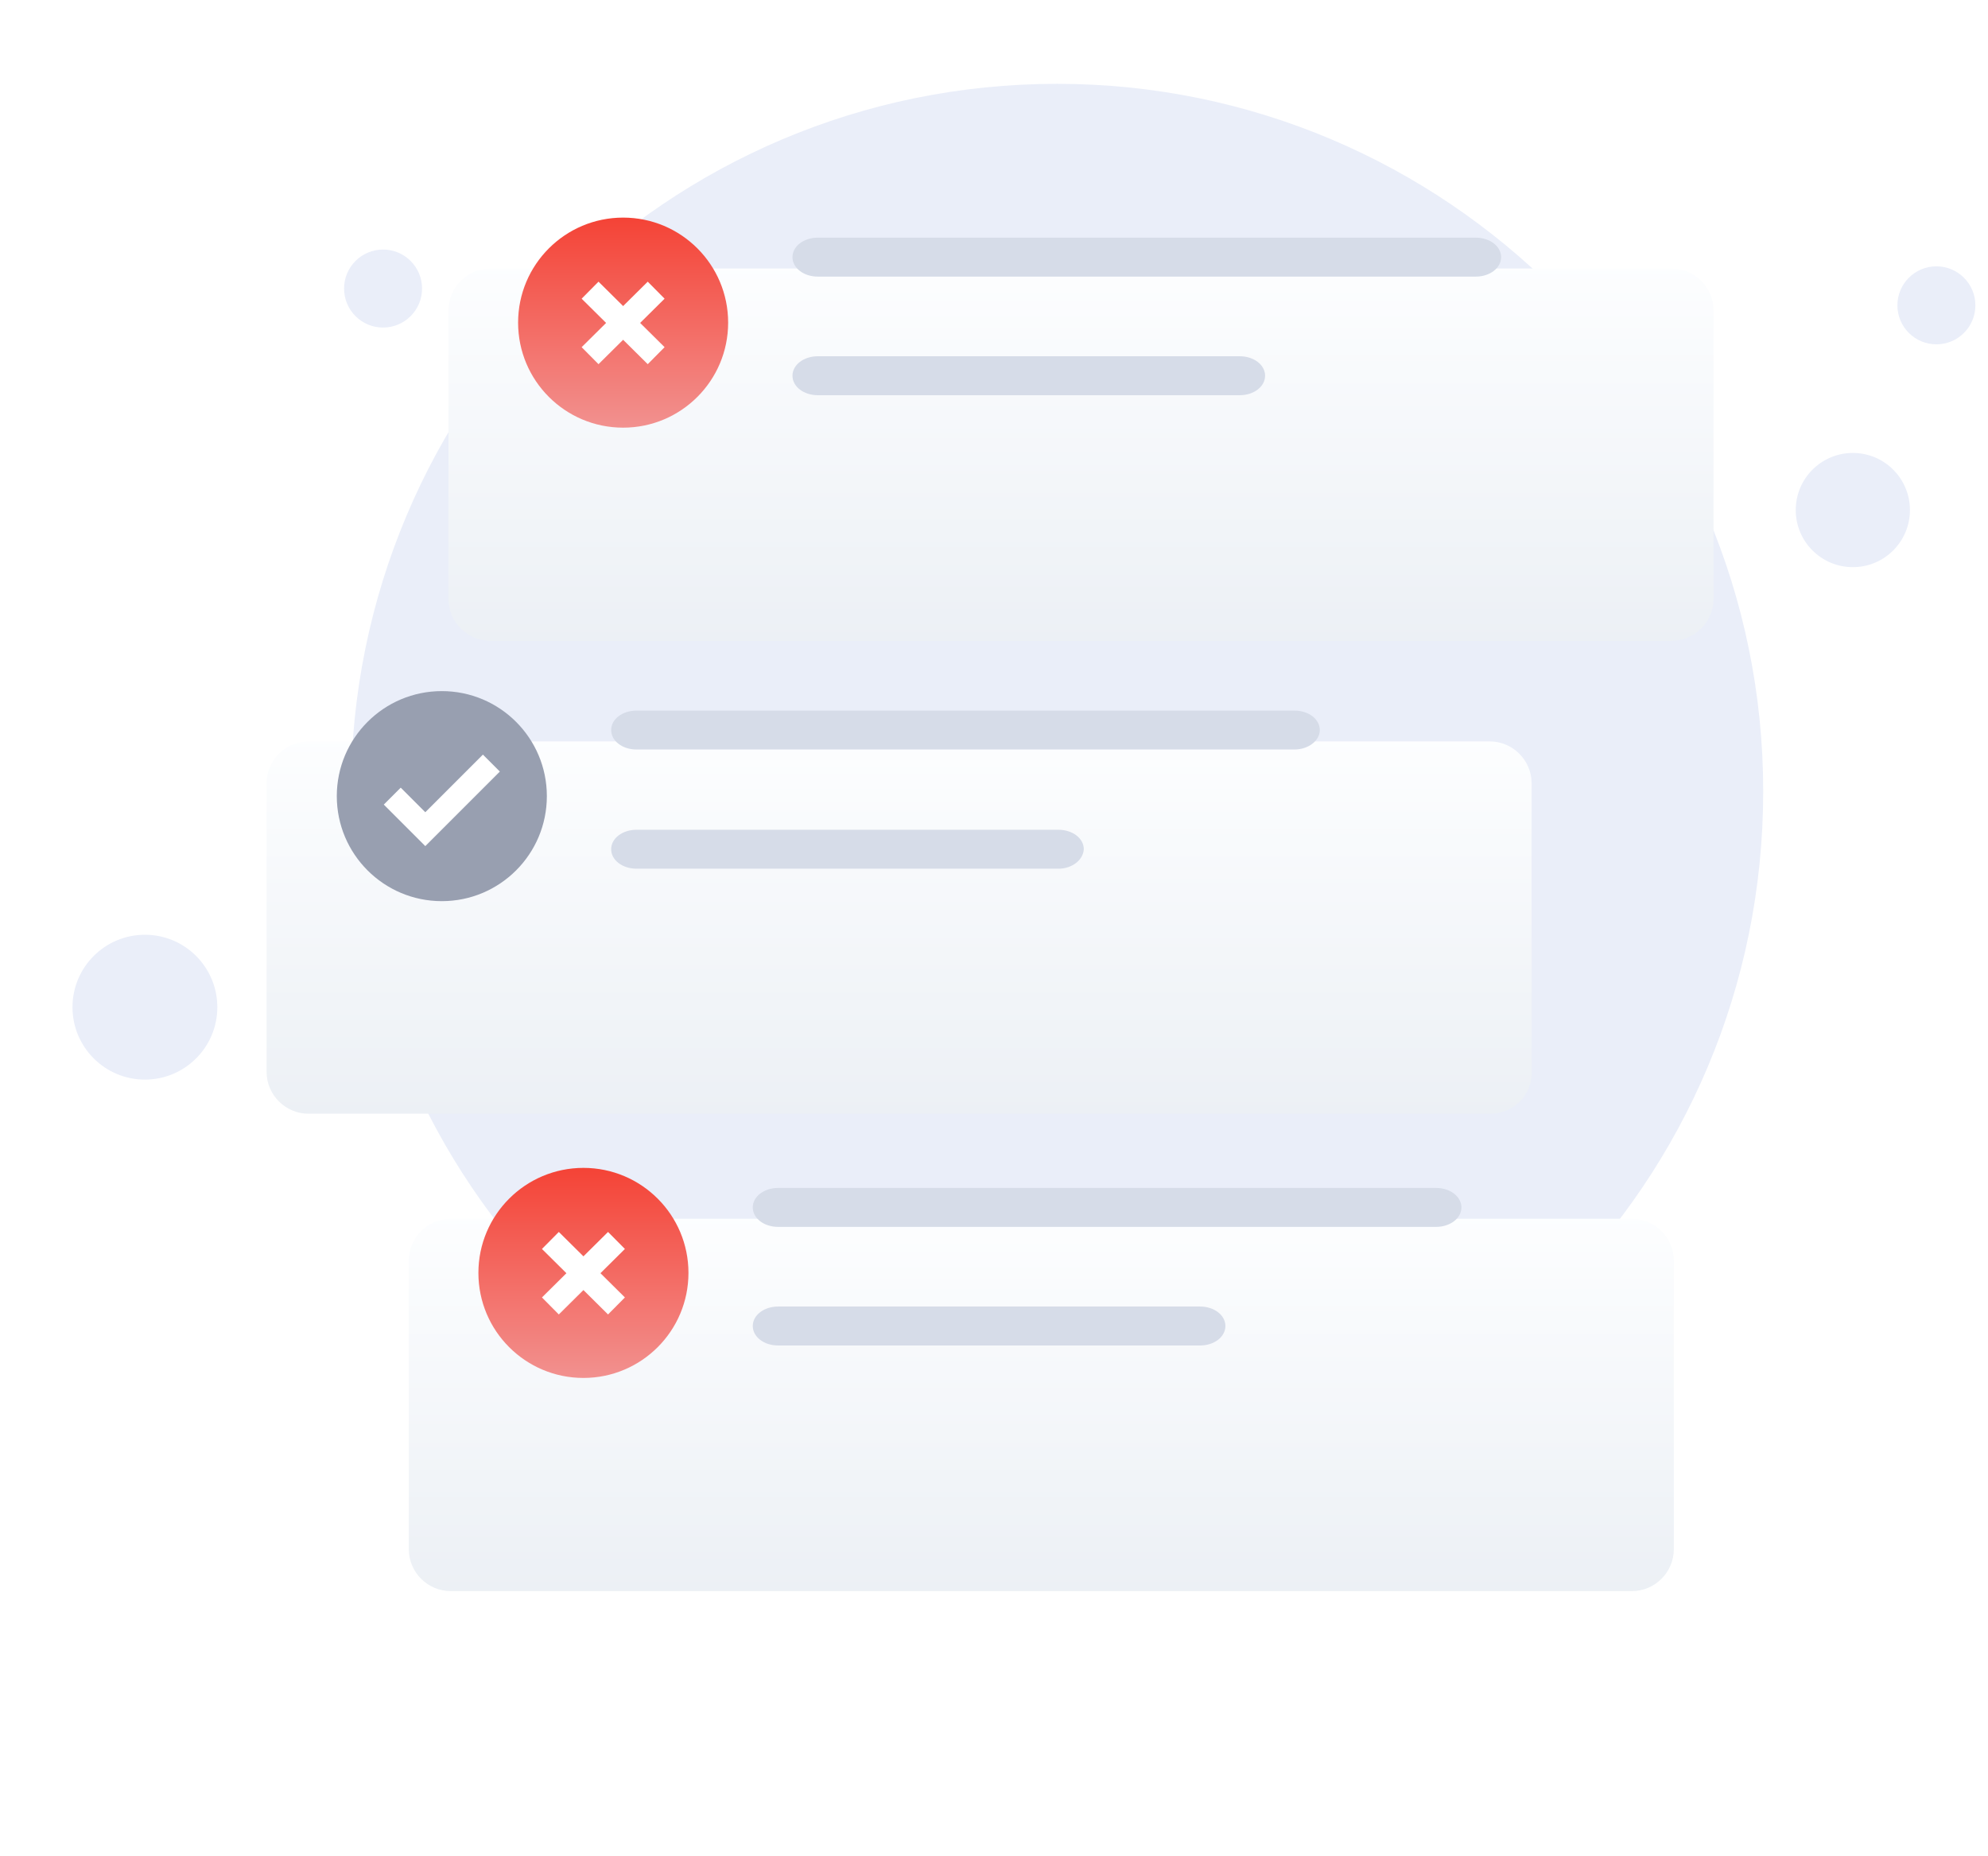 <svg width="166" height="155" viewBox="0 0 166 155" fill="none" xmlns="http://www.w3.org/2000/svg">
<defs>
<filter id="filter0_d_5323_75788" x="12.134" y="79.769" width="149.633" height="75.089" filterUnits="userSpaceOnUse" color-interpolation-filters="sRGB">
<feFlood flood-opacity="0" result="BackgroundImageFix"/>
<feColorMatrix in="SourceAlpha" type="matrix" values="0 0 0 0 0 0 0 0 0 0 0 0 0 0 0 0 0 0 127 0" result="hardAlpha"/>
<feOffset dy="11"/>
<feGaussianBlur stdDeviation="11"/>
<feColorMatrix type="matrix" values="0 0 0 0 0.398 0 0 0 0 0.477 0 0 0 0 0.575 0 0 0 0.27 0"/>
<feBlend mode="normal" in2="BackgroundImageFix" result="effect1_dropShadow_5323_75788"/>
<feBlend mode="normal" in="SourceGraphic" in2="effect1_dropShadow_5323_75788" result="shape"/>
</filter>
<filter id="filter1_d_5323_75788" x="15.448" y="0.42" width="149.633" height="75.089" filterUnits="userSpaceOnUse" color-interpolation-filters="sRGB">
<feFlood flood-opacity="0" result="BackgroundImageFix"/>
<feColorMatrix in="SourceAlpha" type="matrix" values="0 0 0 0 0 0 0 0 0 0 0 0 0 0 0 0 0 0 127 0" result="hardAlpha"/>
<feOffset dy="11"/>
<feGaussianBlur stdDeviation="11"/>
<feColorMatrix type="matrix" values="0 0 0 0 0.398 0 0 0 0 0.477 0 0 0 0 0.575 0 0 0 0.27 0"/>
<feBlend mode="normal" in2="BackgroundImageFix" result="effect1_dropShadow_5323_75788"/>
<feBlend mode="normal" in="SourceGraphic" in2="effect1_dropShadow_5323_75788" result="shape"/>
</filter>
<filter id="filter2_d_5323_75788" x="0.26" y="39.908" width="149.634" height="75.089" filterUnits="userSpaceOnUse" color-interpolation-filters="sRGB">
<feFlood flood-opacity="0" result="BackgroundImageFix"/>
<feColorMatrix in="SourceAlpha" type="matrix" values="0 0 0 0 0 0 0 0 0 0 0 0 0 0 0 0 0 0 127 0" result="hardAlpha"/>
<feOffset dy="11"/>
<feGaussianBlur stdDeviation="11"/>
<feColorMatrix type="matrix" values="0 0 0 0 0.398 0 0 0 0 0.477 0 0 0 0 0.575 0 0 0 0.27 0"/>
<feBlend mode="normal" in2="BackgroundImageFix" result="effect1_dropShadow_5323_75788"/>
<feBlend mode="normal" in="SourceGraphic" in2="effect1_dropShadow_5323_75788" result="shape"/>
</filter>
<linearGradient id="paint0_linear_5323_75788" x1="86.916" y1="90.05" x2="86.916" y2="122.193" gradientUnits="userSpaceOnUse">
<stop stop-color="#FDFEFF"/>
<stop offset="0.996" stop-color="#ECF0F5"/>
</linearGradient>
<linearGradient id="paint1_linear_5323_75788" x1="48.717" y1="97.519" x2="48.717" y2="115.059" gradientUnits="userSpaceOnUse">
<stop stop-color="#F44336"/>
<stop offset="1" stop-color="#F2918F"/>
</linearGradient>
<linearGradient id="paint2_linear_5323_75788" x1="90.23" y1="10.701" x2="90.23" y2="42.844" gradientUnits="userSpaceOnUse">
<stop stop-color="#FDFEFF"/>
<stop offset="0.996" stop-color="#ECF0F5"/>
</linearGradient>
<linearGradient id="paint3_linear_5323_75788" x1="52.032" y1="18.17" x2="52.032" y2="35.71" gradientUnits="userSpaceOnUse">
<stop stop-color="#F44336"/>
<stop offset="1" stop-color="#F2918F"/>
</linearGradient>
<linearGradient id="paint4_linear_5323_75788" x1="75.042" y1="50.189" x2="75.042" y2="82.332" gradientUnits="userSpaceOnUse">
<stop stop-color="#FDFEFF"/>
<stop offset="0.996" stop-color="#ECF0F5"/>
</linearGradient>
</defs>
<path d="M88.27 125.151C120.831 125.151 147.229 98.753 147.229 66.076C147.229 33.398 120.715 7 88.27 7C55.709 7 29.311 33.398 29.311 66.076C29.311 98.753 55.709 125.151 88.27 125.151Z" fill="#EAEEF9"/>
<path d="M154.714 47.358C157.347 47.358 159.482 45.223 159.482 42.59C159.482 39.957 157.347 37.822 154.714 37.822C152.081 37.822 149.946 39.957 149.946 42.59C149.946 45.223 152.081 47.358 154.714 47.358Z" fill="#EAEEF9"/>
<path d="M161.691 28.752C163.489 28.752 164.947 27.294 164.947 25.496C164.947 23.697 163.489 22.239 161.691 22.239C159.892 22.239 158.435 23.697 158.435 25.496C158.435 27.294 159.892 28.752 161.691 28.752Z" fill="#EAEEF9"/>
<path d="M31.986 27.351C33.784 27.351 35.242 25.893 35.242 24.095C35.242 22.296 33.784 20.838 31.986 20.838C30.187 20.838 28.73 22.296 28.73 24.095C28.73 25.893 30.187 27.351 31.986 27.351Z" fill="#EAEEF9"/>
<path d="M12.1 90.148C15.44 90.148 18.147 87.44 18.147 84.101C18.147 80.761 15.44 78.053 12.1 78.053C8.76 78.053 6.053 80.761 6.053 84.101C6.053 87.44 8.76 90.148 12.1 90.148Z" fill="#EAEEF9"/>
<g filter="url(#filter0_d_5323_75788)">
<path d="M136.268 121.858H37.632C35.71 121.858 34.134 120.281 34.134 118.36V94.267C34.134 92.346 35.71 90.769 37.632 90.769H136.268C138.19 90.769 139.766 92.346 139.766 94.267V118.36C139.766 120.281 138.19 121.858 136.268 121.858Z" fill="url(#paint0_linear_5323_75788)"/>
</g>
<path d="M119.911 102.446H64.976C63.794 102.446 62.857 101.728 62.857 100.82C62.857 99.913 63.794 99.194 64.976 99.194H119.911C121.093 99.194 122.029 99.913 122.029 100.82C122.029 101.728 121.093 102.446 119.911 102.446Z" fill="#D6DCE8"/>
<path d="M100.203 112.349H64.976C63.794 112.349 62.857 111.631 62.857 110.723C62.857 109.816 63.794 109.097 64.976 109.097H100.203C101.386 109.097 102.322 109.816 102.322 110.723C102.322 111.631 101.386 112.349 100.203 112.349Z" fill="#D6DCE8"/>
<path d="M48.717 115.059C53.561 115.059 57.487 111.132 57.487 106.289C57.487 101.445 53.561 97.519 48.717 97.519C43.874 97.519 39.947 101.445 39.947 106.289C39.947 111.132 43.874 115.059 48.717 115.059Z" fill="url(#paint1_linear_5323_75788)"/>
<path fill-rule="evenodd" clip-rule="evenodd" d="M52.18 104.289L46.662 109.758L45.254 108.338L50.772 102.869L52.18 104.289Z" fill="white"/>
<path fill-rule="evenodd" clip-rule="evenodd" d="M46.662 102.869L52.18 108.338L50.772 109.758L45.254 104.289L46.662 102.869Z" fill="white"/>
<g filter="url(#filter1_d_5323_75788)">
<path d="M139.583 42.509H40.946C39.025 42.509 37.448 40.932 37.448 39.011V14.918C37.448 12.997 39.025 11.42 40.946 11.42H139.583C141.504 11.42 143.081 12.997 143.081 14.918V39.011C143.081 40.932 141.504 42.509 139.583 42.509Z" fill="url(#paint2_linear_5323_75788)"/>
</g>
<path d="M123.225 23.097H68.29C67.108 23.097 66.172 22.378 66.172 21.471C66.172 20.564 67.108 19.845 68.29 19.845H123.225C124.408 19.845 125.344 20.564 125.344 21.471C125.344 22.378 124.408 23.097 123.225 23.097Z" fill="#D6DCE8"/>
<path d="M103.518 33H68.29C67.108 33 66.172 32.282 66.172 31.374C66.172 30.467 67.108 29.748 68.29 29.748H103.518C104.7 29.748 105.636 30.467 105.636 31.374C105.636 32.282 104.7 33 103.518 33Z" fill="#D6DCE8"/>
<path d="M52.032 35.71C56.875 35.71 60.801 31.784 60.801 26.94C60.801 22.097 56.875 18.17 52.032 18.17C47.188 18.17 43.262 22.097 43.262 26.94C43.262 31.784 47.188 35.71 52.032 35.71Z" fill="url(#paint3_linear_5323_75788)"/>
<path fill-rule="evenodd" clip-rule="evenodd" d="M55.494 24.941L49.976 30.409L48.568 28.989L54.087 23.52L55.494 24.941Z" fill="white"/>
<path fill-rule="evenodd" clip-rule="evenodd" d="M49.976 23.52L55.494 28.989L54.087 30.409L48.568 24.941L49.976 23.52Z" fill="white"/>
<g filter="url(#filter2_d_5323_75788)">
<path d="M124.443 81.997H25.758C23.836 81.997 22.26 80.421 22.26 78.499V54.407C22.26 52.485 23.836 50.908 25.758 50.908H124.394C126.316 50.908 127.892 52.485 127.892 54.407V78.499C127.941 80.47 126.365 81.997 124.443 81.997Z" fill="url(#paint4_linear_5323_75788)"/>
</g>
<path d="M36.893 75.247C41.736 75.247 45.663 71.321 45.663 66.478C45.663 61.634 41.736 57.708 36.893 57.708C32.049 57.708 28.123 61.634 28.123 66.478C28.123 71.321 32.049 75.247 36.893 75.247Z" fill="#989FB0"/>
<path fill-rule="evenodd" clip-rule="evenodd" d="M41.738 64.425L35.513 70.651L32.047 67.184L33.461 65.77L35.513 67.822L40.324 63.011L41.738 64.425Z" fill="white"/>
<path d="M108.087 62.585H53.152C51.969 62.585 51.033 61.867 51.033 60.959C51.033 60.052 51.969 59.334 53.152 59.334H108.087C109.269 59.334 110.205 60.052 110.205 60.959C110.205 61.867 109.22 62.585 108.087 62.585Z" fill="#D6DCE8"/>
<path d="M88.379 72.537H53.152C51.969 72.537 51.033 71.819 51.033 70.912C51.033 70.004 51.969 69.286 53.152 69.286H88.379C89.561 69.286 90.498 70.004 90.498 70.912C90.448 71.819 89.512 72.537 88.379 72.537Z" fill="#D6DCE8"/>

</svg>
